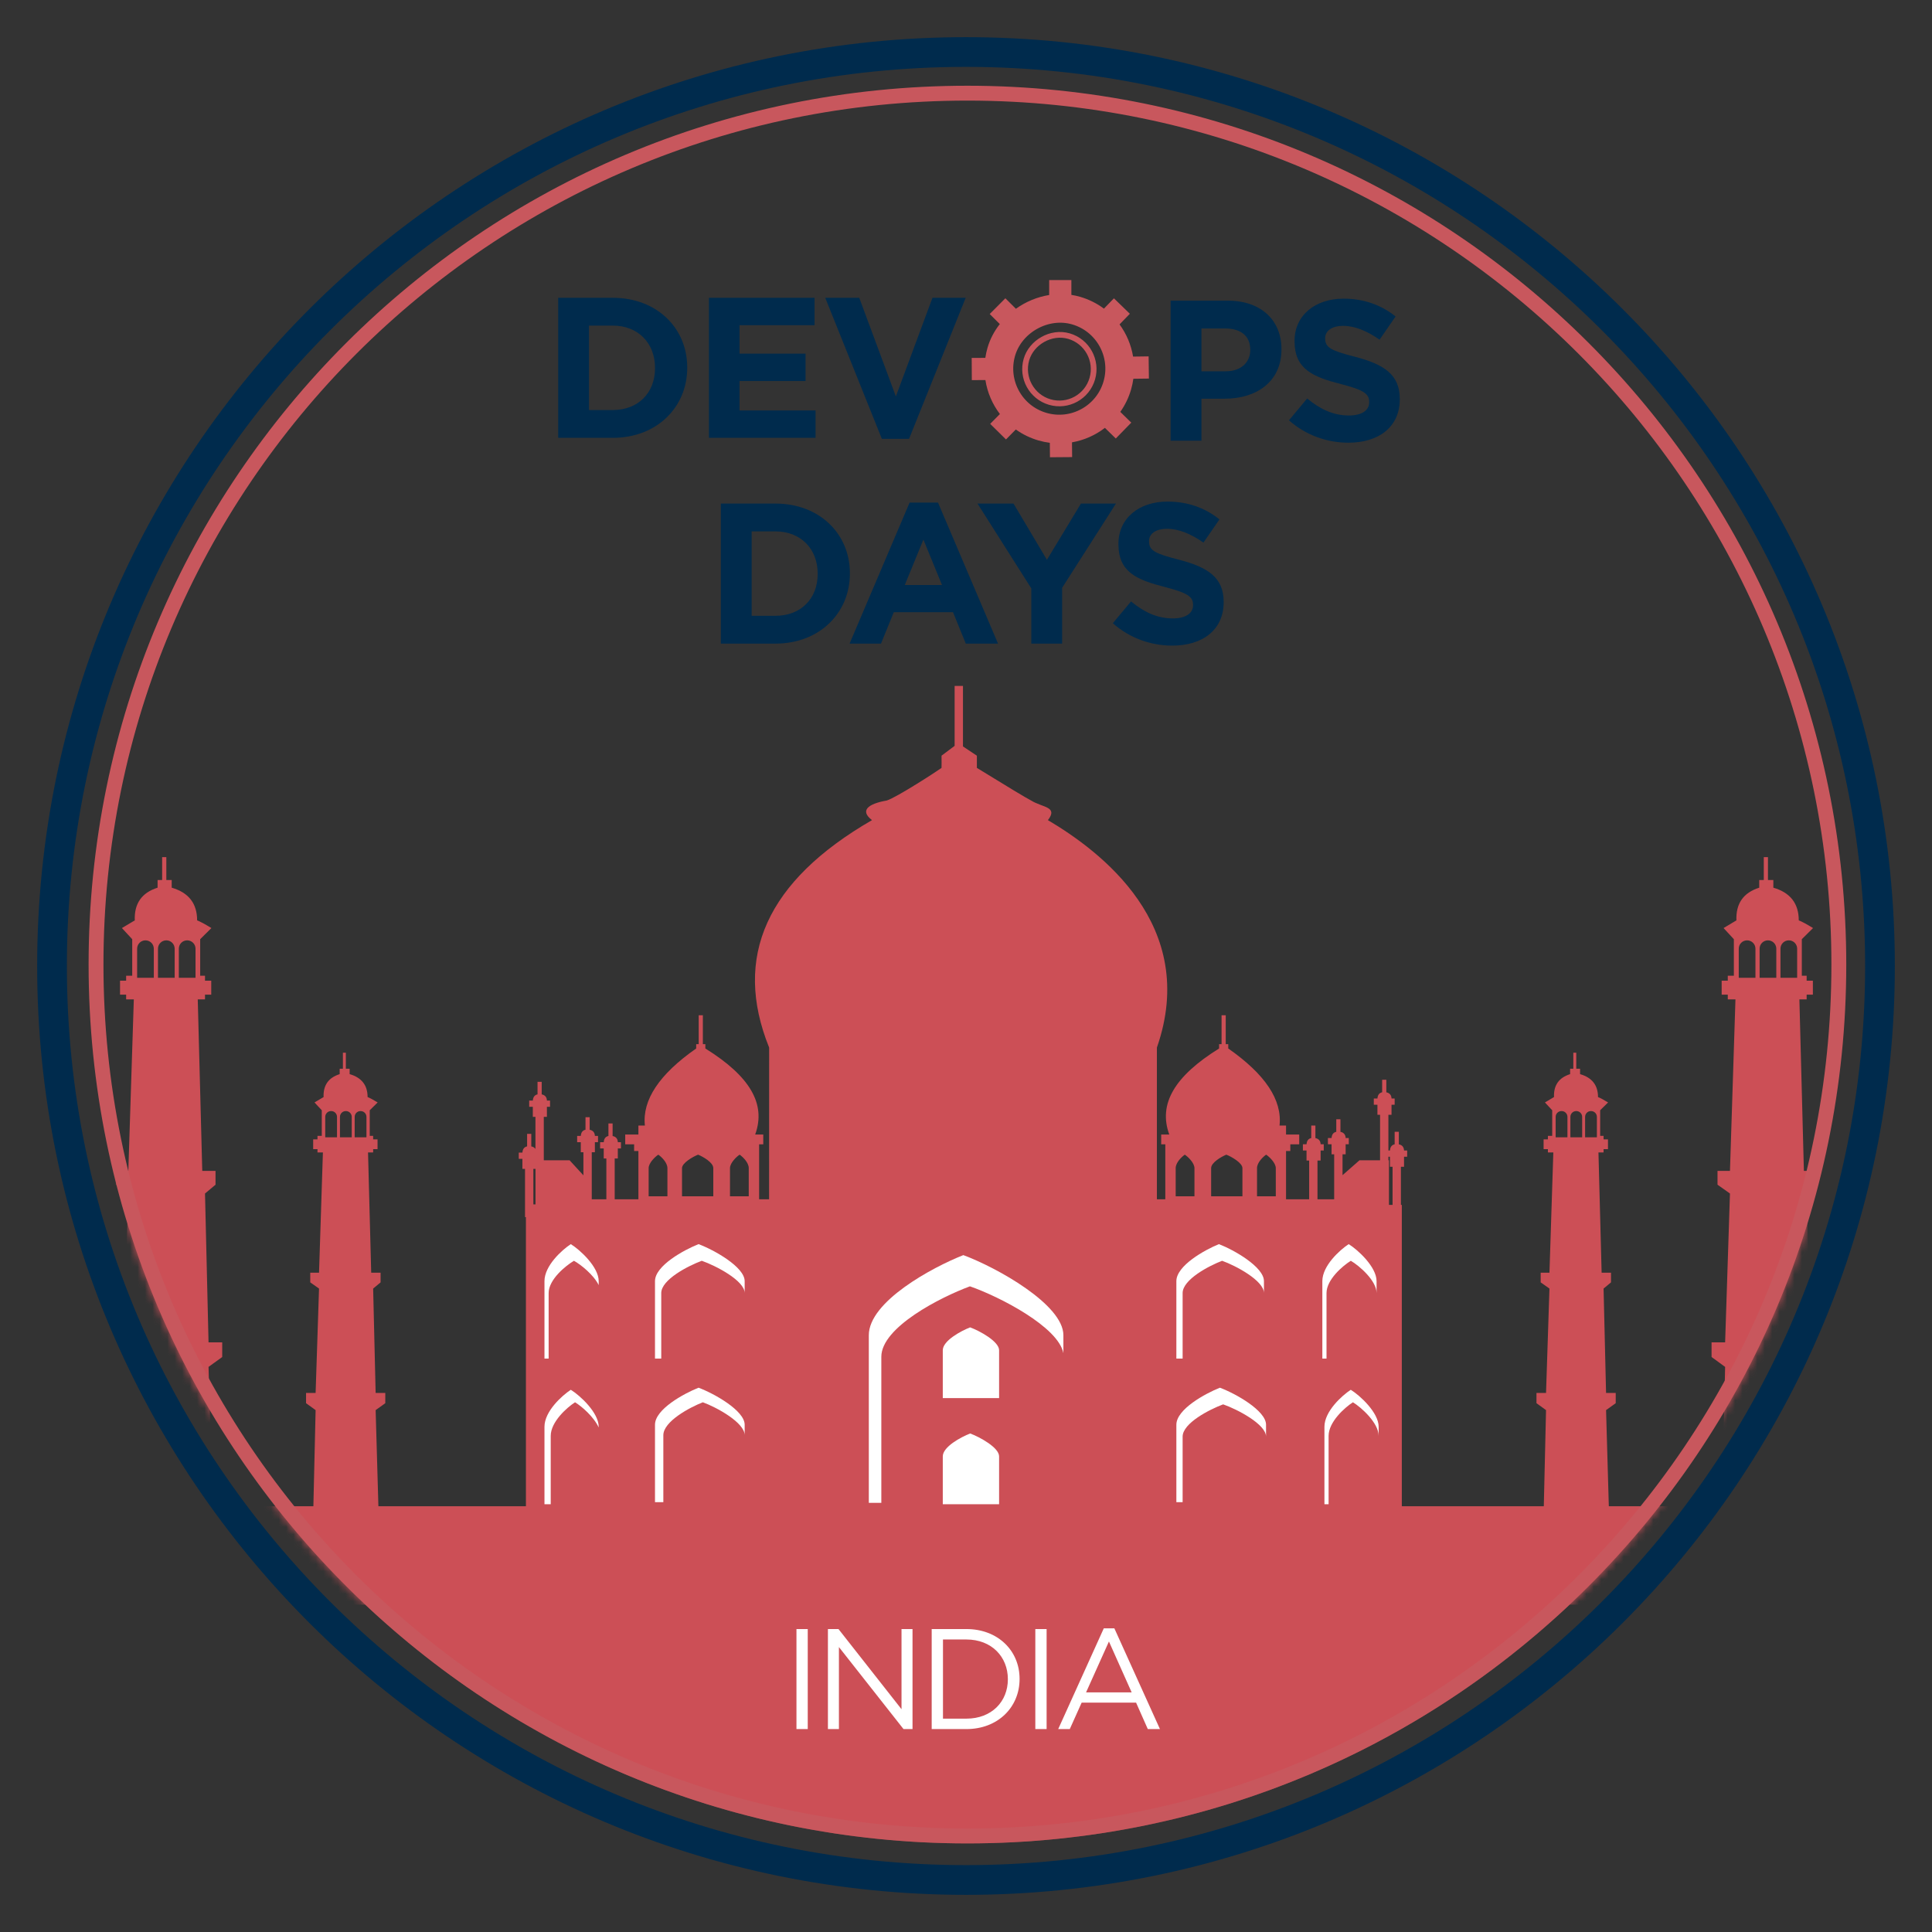 <?xml version="1.0" encoding="UTF-8"?>
<svg width="260px" height="260px" viewBox="0 0 260 260" version="1.1" xmlns="http://www.w3.org/2000/svg" xmlns:xlink="http://www.w3.org/1999/xlink">
    <rect x="0" y="0" width="260" height="260" fill="#333333" stroke="none"/>
    <!-- Generator: Sketch 51.2 (57519) - http://www.bohemiancoding.com/sketch -->
    <title>PrintAssets/devops_design1/design1@1x</title>
    <desc>Created with Sketch.</desc>
    <defs>
        <circle id="path-1" cx="125.192" cy="124.808" r="118.269"></circle>
    </defs>
    <g id="PrintAssets/devops_design1/design1" stroke="none" stroke-width="1" fill="none" fill-rule="evenodd">
        <g id="Updated" transform="translate(5, 5)">
            <g id="Group-Copy-2">
                <path d="M125,246 C191.826,246 246,191.826 246,125 C246,58.174 191.826,4 125,4 C58.174,4 4,58.174 4,125 C4,191.826 58.174,246 125,246 Z M125,250 C55.964,250 0,194.036 0,125 C0,55.964 55.964,0 125,0 C194.036,0 250,55.964 250,125 C250,194.036 194.036,250 125,250 Z" id="Oval-2" fill="#002B4D" fill-rule="nonzero"></path>
                <mask id="mask-2" fill="white">
                    <use xlink:href="#path-1"></use>
                </mask>
                <g id="Oval-2-Copy-2" fill-rule="nonzero"></g>
                <path d="M206.731,138.827 L206.731,136.669 L207.127,136.669 L207.127,138.827 L207.639,138.827 L207.639,139.553 C209.248,140.015 210.053,141.043 210.053,142.637 C210.347,142.748 210.799,142.99 211.41,143.362 L210.343,144.413 L210.343,147.862 L210.802,147.862 L210.802,148.329 L211.394,148.329 L211.394,149.645 L210.802,149.645 L210.802,150.092 L210.113,150.092 L210.54,166.272 L211.802,166.272 L211.802,167.576 L210.802,168.409 L211.137,182.454 L212.436,182.454 L212.436,183.835 L211.137,184.768 L211.508,197.702 L226.726,197.702 L227.16,178.951 L225.335,177.621 L225.335,175.651 L227.16,175.651 L227.811,155.618 L226.135,154.431 L226.135,152.571 L227.811,152.571 L228.55,129.493 L227.517,129.493 L227.517,128.855 L226.695,128.855 L226.695,126.978 L227.517,126.978 L227.517,126.312 L228.335,126.312 L228.335,121.393 L226.95,119.894 L228.68,118.86 C228.59,116.601 229.613,115.135 231.749,114.461 C231.745,114.08 231.745,113.735 231.749,113.425 L232.363,113.425 L232.363,110.347 L232.924,110.347 L232.924,113.425 L233.649,113.425 L233.649,114.461 C235.929,115.12 237.069,116.587 237.069,118.86 C237.485,119.018 238.126,119.363 238.991,119.894 L237.48,121.393 L237.48,126.312 L238.131,126.312 L238.131,126.978 L238.969,126.978 L238.969,128.855 L238.131,128.855 L238.131,129.493 L237.154,129.493 L237.76,152.571 L239.547,152.571 L239.547,154.431 L238.131,155.618 L238.606,175.651 L240.446,175.651 L240.446,177.621 L238.606,178.951 L239.14,197.702 L240.794,197.702 L240.794,210.955 L206.226,210.955 C185.059,230.873 156.551,243.077 125.192,243.077 C93.834,243.077 65.326,230.873 44.159,210.955 L9.615,210.955 L9.615,197.702 L11.185,197.702 L11.619,178.951 L9.794,177.621 L9.794,175.651 L11.619,175.651 L12.27,155.618 L10.594,154.431 L10.594,152.571 L12.27,152.571 L13.009,129.493 L11.976,129.493 L11.976,128.855 L11.154,128.855 L11.154,126.978 L11.976,126.978 L11.976,126.312 L12.793,126.312 L12.793,121.393 L11.408,119.894 L13.139,118.86 C13.049,116.601 14.071,115.135 16.208,114.461 C16.204,114.08 16.204,113.735 16.208,113.425 L16.821,113.425 L16.821,110.347 L17.383,110.347 L17.383,113.425 L18.108,113.425 L18.108,114.461 C20.388,115.12 21.528,116.587 21.528,118.86 C21.944,119.018 22.585,119.363 23.45,119.894 L21.939,121.393 L21.939,126.312 L22.589,126.312 L22.589,126.978 L23.428,126.978 L23.428,128.855 L22.589,128.855 L22.589,129.493 L21.613,129.493 L22.219,152.571 L24.005,152.571 L24.005,154.431 L22.589,155.618 L23.064,175.651 L24.905,175.651 L24.905,177.621 L23.064,178.951 L23.599,197.702 L37.173,197.702 L37.474,184.768 L36.187,183.835 L36.187,182.454 L37.474,182.454 L37.934,168.409 L36.751,167.576 L36.751,166.272 L37.934,166.272 L38.455,150.092 L37.726,150.092 L37.726,149.645 L37.146,149.645 L37.146,148.329 L37.726,148.329 L37.726,147.862 L38.303,147.862 L38.303,144.413 L37.326,143.362 L38.547,142.637 C38.483,141.053 39.205,140.026 40.713,139.553 C40.71,139.286 40.71,139.044 40.713,138.827 L41.146,138.827 L41.146,136.669 L41.542,136.669 L41.542,138.827 L42.054,138.827 L42.054,139.553 C43.663,140.015 44.468,141.043 44.468,142.637 C44.762,142.748 45.214,142.99 45.825,143.362 L44.758,144.413 L44.758,147.862 L45.217,147.862 L45.217,148.329 L45.809,148.329 L45.809,149.645 L45.217,149.645 L45.217,150.092 L44.528,150.092 L44.955,166.272 L46.217,166.272 L46.217,167.576 L45.217,168.409 L45.552,182.454 L46.851,182.454 L46.851,183.835 L45.552,184.768 L45.923,197.702 L65.776,197.702 L65.776,158.79 L65.655,158.79 L65.655,152.301 L65.302,152.301 L65.302,150.95 L64.813,150.95 L64.813,150.11 L65.303,150.11 C65.335,149.636 65.545,149.358 65.936,149.275 L65.936,147.589 L66.497,147.589 L66.497,149.278 C66.779,149.333 66.954,149.463 67.058,149.621 L67.058,145.301 L66.705,145.301 L66.705,143.949 L66.216,143.949 L66.216,143.109 L66.707,143.109 C66.738,142.636 66.949,142.358 67.339,142.275 L67.339,140.589 L67.9,140.589 L67.9,142.277 C68.452,142.386 68.594,142.78 68.601,143.109 L69.023,143.109 L69.023,143.949 L68.601,143.949 L68.601,145.301 L68.181,145.301 L68.181,151.144 L71.653,151.144 L73.513,153.172 L73.513,150.061 L73.16,150.061 L73.16,148.709 L72.671,148.709 L72.671,147.869 L73.162,147.869 C73.193,147.396 73.404,147.118 73.794,147.035 L73.794,145.349 L74.355,145.349 L74.355,147.037 C74.907,147.146 75.049,147.54 75.056,147.869 L75.478,147.869 L75.478,148.709 L75.056,148.709 L75.056,150.061 L74.636,150.061 L74.636,156.391 L76.601,156.391 L76.601,150.901 L76.247,150.901 L76.247,149.549 L75.759,149.549 L75.759,148.709 L76.249,148.709 C76.28,148.236 76.491,147.958 76.881,147.875 L76.881,146.189 L77.442,146.189 L77.442,147.878 C77.994,147.986 78.136,148.381 78.143,148.709 L78.565,148.709 L78.565,149.549 L78.143,149.549 L78.143,150.901 L77.723,150.901 L77.723,156.391 L80.913,156.391 L80.913,149.894 L80.337,149.894 L80.337,148.993 L79.139,148.993 L79.139,147.68 L80.913,147.68 L80.913,146.471 C81.302,146.466 81.593,146.466 81.786,146.471 C81.418,143.027 83.719,139.571 88.69,136.1 L88.69,135.515 L89.028,135.515 L89.028,131.628 L89.589,131.628 L89.589,135.515 L89.923,135.515 C89.921,135.764 89.921,135.959 89.923,136.1 C95.906,139.818 98.131,143.556 96.627,147.68 C96.892,147.68 97.255,147.68 97.716,147.68 L97.716,148.993 L97.16,148.993 L97.16,156.391 L98.499,156.391 L98.508,135.979 C93.578,123.756 98.192,113.553 112.348,105.37 C110.676,104.078 111.807,103.173 114.334,102.73 C115.656,102.323 121.142,98.761 121.707,98.34 C121.718,97.911 121.718,97.363 121.707,96.697 L123.47,95.372 L123.47,87.308 L124.592,87.308 L124.592,95.451 L126.464,96.697 L126.464,98.34 C130.683,100.937 133.117,102.4 133.764,102.73 C135.289,103.687 137.44,103.539 136.024,105.37 C143.032,109.52 156.432,119.509 150.69,135.979 C150.688,140.699 150.688,147.504 150.69,156.391 L151.822,156.391 L151.822,148.993 L151.267,148.993 L151.267,147.68 C151.727,147.68 152.09,147.68 152.356,147.68 C150.851,143.556 153.076,139.818 159.059,136.1 C159.061,135.959 159.061,135.764 159.059,135.515 L159.393,135.515 L159.393,131.628 L159.954,131.628 L159.954,135.515 L160.293,135.515 L160.293,136.1 C165.264,139.571 167.565,143.027 167.196,146.471 C167.39,146.466 167.681,146.466 168.069,146.471 L168.069,147.68 L169.843,147.68 L169.843,148.993 L168.645,148.993 L168.645,149.894 L168.069,149.894 L168.069,156.391 L171.18,156.391 L171.18,151.181 L170.827,151.181 L170.827,149.83 L170.339,149.83 L170.339,148.989 L170.829,148.989 C170.86,148.516 171.071,148.238 171.461,148.155 L171.461,146.469 L172.022,146.469 L172.022,148.158 C172.574,148.266 172.716,148.661 172.723,148.989 L173.145,148.989 L173.145,149.83 L172.723,149.83 L172.723,151.181 L172.303,151.181 L172.303,156.391 L174.548,156.391 L174.548,150.341 L174.195,150.341 L174.195,148.989 L173.706,148.989 L173.706,148.149 L174.197,148.149 C174.228,147.676 174.439,147.398 174.829,147.315 L174.829,145.629 L175.39,145.629 L175.39,147.317 C175.942,147.426 176.084,147.82 176.091,148.149 L176.513,148.149 L176.513,148.989 L176.091,148.989 L176.091,150.341 L175.671,150.341 L175.671,153.151 L177.955,151.144 L180.723,151.144 L180.723,145.021 L180.37,145.021 L180.37,143.669 L179.881,143.669 L179.881,142.829 L180.371,142.829 C180.402,142.356 180.613,142.078 181.003,141.995 L181.003,140.309 L181.565,140.309 L181.565,141.997 C182.116,142.106 182.258,142.5 182.265,142.829 L182.687,142.829 L182.687,143.669 L182.265,143.669 L182.265,145.021 L181.845,145.021 L181.845,149.83 L182.055,149.83 C182.086,149.356 182.297,149.078 182.687,148.995 L182.687,147.309 L183.249,147.309 L183.249,148.998 C183.8,149.106 183.942,149.501 183.949,149.83 L184.371,149.83 L184.371,150.67 L183.949,150.67 L183.949,152.021 L183.529,152.021 L183.529,157.148 L183.65,157.148 L183.65,197.702 L202.758,197.702 L203.059,184.768 L201.772,183.835 L201.772,182.454 L203.059,182.454 L203.519,168.409 L202.336,167.576 L202.336,166.272 L203.519,166.272 L204.04,150.092 L203.311,150.092 L203.311,149.645 L202.731,149.645 L202.731,148.329 L203.311,148.329 L203.311,147.862 L203.888,147.862 L203.888,144.413 L202.911,143.362 L204.132,142.637 C204.068,141.053 204.79,140.026 206.298,139.553 C206.295,139.286 206.295,139.044 206.298,138.827 L206.731,138.827 Z M67.065,152.301 L66.778,152.301 L66.778,157.083 L67.065,157.083 L67.065,152.301 Z M181.845,151.144 L181.922,151.144 L181.922,157.148 L182.407,157.148 L182.407,152.021 L182.053,152.021 L182.053,150.67 L181.845,150.67 L181.845,151.144 Z M157.99,155.99 L162.2,155.99 C162.2,153.927 162.2,152.663 162.2,152.2 C162.2,151.506 160.752,150.667 160.035,150.39 C159.361,150.667 157.99,151.441 157.99,152.2 C157.99,152.707 157.99,153.97 157.99,155.99 Z M164.164,155.99 L166.69,155.99 C166.69,153.927 166.69,152.663 166.69,152.2 C166.69,151.506 165.821,150.667 165.391,150.39 C164.987,150.667 164.164,151.441 164.164,152.2 C164.164,152.707 164.164,153.97 164.164,155.99 Z M153.219,155.99 L155.745,155.99 C155.745,153.927 155.745,152.663 155.745,152.2 C155.745,151.506 154.876,150.667 154.446,150.39 C154.041,150.667 153.219,151.441 153.219,152.2 C153.219,152.707 153.219,153.97 153.219,155.99 Z M90.992,155.99 C90.992,153.97 90.992,152.707 90.992,152.2 C90.992,151.441 89.621,150.667 88.947,150.39 C88.231,150.667 86.783,151.506 86.783,152.2 C86.783,152.663 86.783,153.927 86.783,155.99 L90.992,155.99 Z M84.818,155.99 C84.818,153.97 84.818,152.707 84.818,152.2 C84.818,151.441 83.995,150.667 83.591,150.39 C83.161,150.667 82.292,151.506 82.292,152.2 C82.292,152.663 82.292,153.927 82.292,155.99 L84.818,155.99 Z M95.763,155.99 C95.763,153.97 95.763,152.707 95.763,152.2 C95.763,151.441 94.941,150.667 94.537,150.39 C94.106,150.667 93.238,151.506 93.238,152.2 C93.238,152.663 93.238,153.927 93.238,155.99 L95.763,155.99 Z M17.38,121.548 C16.762,121.548 16.26,122.049 16.26,122.668 L16.26,126.588 L18.505,126.588 L18.505,122.668 C18.505,122.049 18.004,121.548 17.385,121.548 L17.38,121.548 Z M20.187,121.548 C19.568,121.548 19.067,122.049 19.067,122.668 L19.067,126.588 L21.312,126.588 L21.312,122.668 C21.312,122.049 20.81,121.548 20.192,121.548 L20.187,121.548 Z M14.574,121.548 C13.955,121.548 13.454,122.049 13.454,122.668 L13.454,126.588 L15.699,126.588 L15.699,122.668 C15.699,122.049 15.197,121.548 14.579,121.548 L14.574,121.548 Z M41.534,144.522 C41.101,144.522 40.75,144.873 40.75,145.306 L40.75,148.055 L42.335,148.055 L42.335,145.306 C42.335,144.873 41.984,144.522 41.551,144.522 L41.534,144.522 Z M43.515,144.522 C43.082,144.522 42.731,144.873 42.731,145.306 L42.731,148.055 L44.316,148.055 L44.316,145.306 C44.316,144.873 43.964,144.522 43.531,144.522 L43.515,144.522 Z M39.553,144.522 C39.12,144.522 38.769,144.873 38.769,145.306 L38.769,148.055 L40.354,148.055 L40.354,145.306 C40.354,144.873 40.003,144.522 39.57,144.522 L39.553,144.522 Z M232.922,121.548 C232.303,121.548 231.801,122.049 231.801,122.668 L231.801,126.588 L234.047,126.588 L234.047,122.668 C234.047,122.049 233.545,121.548 232.927,121.548 L232.922,121.548 Z M235.728,121.548 C235.109,121.548 234.608,122.049 234.608,122.668 L234.608,126.588 L236.853,126.588 L236.853,122.668 C236.853,122.049 236.352,121.548 235.733,121.548 L235.728,121.548 Z M230.115,121.548 C229.496,121.548 228.995,122.049 228.995,122.668 L228.995,126.588 L231.24,126.588 L231.24,122.668 C231.24,122.049 230.739,121.548 230.12,121.548 L230.115,121.548 Z M207.119,144.522 C206.686,144.522 206.335,144.873 206.335,145.306 L206.335,148.055 L207.92,148.055 L207.92,145.306 C207.92,144.873 207.569,144.522 207.136,144.522 L207.119,144.522 Z M209.1,144.522 C208.667,144.522 208.316,144.873 208.316,145.306 L208.316,148.055 L209.901,148.055 L209.901,145.306 C209.901,144.873 209.55,144.522 209.117,144.522 L209.1,144.522 Z M205.138,144.522 C204.705,144.522 204.354,144.873 204.354,145.306 L204.354,148.055 L205.939,148.055 L205.939,145.306 C205.939,144.873 205.588,144.522 205.155,144.522 L205.138,144.522 Z" id="Combined-Shape" fill="#CC4F56" fill-rule="nonzero" mask="url(#mask-2)"></path>
                <path d="M138.106,177.104 C137.419,173.571 129.526,169.498 125.53,168.108 C121.6,169.561 113.605,173.611 113.605,177.589 L113.605,197.248 L111.921,197.248 C111.921,185.222 111.921,177.702 111.921,174.687 C111.921,170.165 120.449,165.56 124.641,163.907 C129.099,165.561 138.106,170.552 138.106,174.687 L138.106,177.104 Z" id="Combined-Shape" fill="#FFFFFF" fill-rule="nonzero" mask="url(#mask-2)"></path>
                <path d="M121.876,183.152 C121.876,179.718 121.876,177.57 121.876,176.709 C121.876,175.418 124.344,174.103 125.557,173.631 C126.848,174.103 129.454,175.529 129.454,176.709 C129.454,177.497 129.454,179.644 129.454,183.152 L121.876,183.152 Z" id="Path-5-Copy-10" fill="#FFFFFF" fill-rule="nonzero" mask="url(#mask-2)"></path>
                <path d="M121.876,197.433 C121.876,193.999 121.876,191.851 121.876,190.99 C121.876,189.699 124.344,188.384 125.557,187.912 C126.848,188.384 129.454,189.81 129.454,190.99 C129.454,191.778 129.454,193.925 129.454,197.433 L121.876,197.433 Z" id="Path-5-Copy-11" fill="#FFFFFF" fill-rule="nonzero" mask="url(#mask-2)"></path>
                <rect id="Rectangle-3" fill="#FFFFFF" fill-rule="nonzero" mask="url(#mask-2)" x="156.677" y="171.111" width="5.332" height="7"></rect>
                <rect id="Rectangle-3-Copy" fill="#FFFFFF" fill-rule="nonzero" mask="url(#mask-2)" x="156.677" y="190.432" width="5.332" height="7"></rect>
                <rect id="Rectangle-3-Copy-2" fill="#FFFFFF" fill-rule="nonzero" mask="url(#mask-2)" x="87.076" y="190.432" width="5.332" height="7"></rect>
                <rect id="Rectangle-3-Copy-3" fill="#FFFFFF" fill-rule="nonzero" mask="url(#mask-2)" x="87.076" y="171.111" width="5.332" height="7"></rect>
                <path d="M165.378,188.338 C165.378,186.671 161.516,184.658 159.605,183.992 C157.808,184.658 154.152,186.514 154.152,188.338 L154.152,197.153 L153.31,197.153 C153.31,191.598 153.31,188.124 153.31,186.731 C153.31,184.642 157.24,182.515 159.172,181.752 C161.227,182.516 165.378,184.821 165.378,186.731 L165.378,188.338 Z" id="Combined-Shape" fill="#FFFFFF" fill-rule="nonzero" mask="url(#mask-2)"></path>
                <path d="M165.097,169.016 C165.097,167.349 161.332,165.337 159.468,164.671 C157.716,165.337 154.152,167.193 154.152,169.016 L154.152,177.831 L153.31,177.831 C153.31,172.276 153.31,168.802 153.31,167.41 C153.31,165.321 157.148,163.194 159.035,162.43 C161.042,163.194 165.097,165.5 165.097,167.41 L165.097,169.016 Z" id="Combined-Shape" fill="#FFFFFF" fill-rule="nonzero" mask="url(#mask-2)"></path>
                <path d="M180.252,169.016 C180.252,167.349 177.935,165.337 176.788,164.671 C175.71,165.337 173.517,167.193 173.517,169.016 L173.517,177.831 L172.955,177.831 C172.955,172.276 172.955,168.802 172.955,167.41 C172.955,165.321 175.332,163.194 176.5,162.43 C177.742,163.194 180.252,165.5 180.252,167.41 L180.252,169.016 Z" id="Combined-Shape" fill="#FFFFFF" fill-rule="nonzero" mask="url(#mask-2)"></path>
                <path d="M180.533,188.239 C180.533,186.502 178.216,184.406 177.069,183.712 C175.991,184.406 173.797,186.339 173.797,188.239 L173.797,197.433 L173.236,197.433 C173.236,191.878 173.236,188.404 173.236,187.011 C173.236,184.922 175.612,182.795 176.78,182.032 C178.023,182.796 180.533,185.101 180.533,187.011 L180.533,188.239 Z" id="Combined-Shape" fill="#FFFFFF" fill-rule="nonzero" mask="url(#mask-2)"></path>
                <path d="M95.214,188.148 C95.214,186.446 91.45,184.392 89.586,183.712 C87.834,184.392 84.269,186.287 84.269,188.148 L84.269,197.153 L83.146,197.153 C83.146,191.598 83.146,188.124 83.146,186.731 C83.146,184.642 87.077,182.515 89.009,181.752 C91.063,182.516 95.214,184.821 95.214,186.731 L95.214,188.148 Z" id="Combined-Shape" fill="#FFFFFF" fill-rule="nonzero" mask="url(#mask-2)"></path>
                <path d="M95.214,169.016 C95.214,167.349 91.353,165.337 89.442,164.671 C87.644,165.337 83.988,167.193 83.988,169.016 L83.988,177.831 L83.146,177.831 C83.146,172.276 83.146,168.802 83.146,167.41 C83.146,165.321 87.077,163.194 89.009,162.43 C91.063,163.194 95.214,165.5 95.214,167.41 L95.214,169.016 Z" id="Combined-Shape" fill="#FFFFFF" fill-rule="nonzero" mask="url(#mask-2)"></path>
                <path d="M75.569,167.946 C74.898,166.57 73.187,165.198 72.241,164.671 C71.118,165.337 68.833,167.193 68.833,169.016 L68.833,177.831 L68.272,177.831 C68.272,172.276 68.272,168.802 68.272,167.41 C68.272,165.321 70.648,163.194 71.816,162.43 C73.059,163.194 75.569,165.5 75.569,167.41 L75.569,167.946 Z" id="Combined-Shape" fill="#FFFFFF" fill-rule="nonzero" mask="url(#mask-2)"></path>
                <path d="M75.569,187.099 C74.917,185.674 73.289,184.259 72.386,183.712 C71.307,184.406 69.114,186.339 69.114,188.239 L69.114,197.433 L68.272,197.433 C68.272,191.878 68.272,188.404 68.272,187.011 C68.272,184.922 70.648,182.795 71.816,182.032 C73.059,182.796 75.569,185.101 75.569,187.011 L75.569,187.099 Z" id="Combined-Shape" fill="#FFFFFF" fill-rule="nonzero" mask="url(#mask-2)"></path>
            </g>
            <path d="M125.192,241.077 C189.406,241.077 241.462,189.021 241.462,124.808 C241.462,60.594 189.406,8.538 125.192,8.538 C60.979,8.538 8.923,60.594 8.923,124.808 C8.923,189.021 60.979,241.077 125.192,241.077 Z M125.192,243.077 C59.874,243.077 6.923,190.126 6.923,124.808 C6.923,59.489 59.874,6.538 125.192,6.538 C190.511,6.538 243.462,59.489 243.462,124.808 C243.462,190.126 190.511,243.077 125.192,243.077 Z" id="Path" fill="#C8575D" fill-rule="nonzero"></path>
            <g id="Group-5-Copy" transform="translate(125.769, 32.692)" stroke="#C8575D">
                <path d="M18.698,13.925 L18.698,13.925 C17.588,17.744 13.595,19.94 9.778,18.831 C5.961,17.722 3.766,13.727 4.874,9.908 C5.939,6.243 10.079,3.923 13.794,5.003 C17.61,6.112 19.806,10.107 18.698,13.925 Z M22.82,11.281 L20.869,11.307 L20.729,10.458 C20.497,9.047 19.933,7.707 19.088,6.555 L18.59,5.874 L19.868,4.555 L19.161,3.869 L17.9,5.169 L17.196,4.644 C16.338,4.005 15.367,3.52 14.312,3.213 C13.967,3.113 13.615,3.035 13.259,2.981 L12.41,2.851 L12.41,1 L11.425,1 L11.425,2.862 L10.582,2.997 C9.14,3.227 7.74,3.808 6.526,4.675 L5.838,5.166 L4.532,3.865 L3.837,4.564 L5.116,5.838 L4.567,6.537 C3.886,7.402 3.383,8.367 3.087,9.388 C2.969,9.794 2.88,10.203 2.821,10.611 L2.697,11.464 L1.004,11.472 L1.009,12.458 L2.701,12.451 L2.832,13.301 C3.064,14.798 3.67,16.216 4.589,17.421 L5.116,18.112 L3.902,19.34 L4.603,20.032 L5.824,18.794 L6.518,19.292 C7.339,19.881 8.262,20.33 9.259,20.621 C9.711,20.752 10.172,20.848 10.639,20.908 L11.504,21.019 L11.52,22.837 L12.504,22.829 L12.487,20.995 L13.325,20.85 C14.776,20.599 16.147,19.995 17.316,19.096 L18.005,18.566 L19.372,19.904 L20.06,19.2 L18.686,17.855 L19.179,17.159 C19.757,16.342 20.199,15.429 20.485,14.446 C20.61,14.013 20.703,13.579 20.762,13.146 L20.878,12.292 L22.833,12.267 L22.82,11.281 Z" id="Fill-1" stroke-width="2"></path>
                <path d="M13.084,7.54 C10.679,6.84 8.034,8.386 7.365,10.689 C6.655,13.14 8.062,15.705 10.509,16.417 C12.956,17.128 15.516,15.719 16.228,13.267 C16.938,10.817 15.531,8.252 13.084,7.54 Z" id="Path" stroke-width="0.769" fill-rule="nonzero"></path>
            </g>
            <path d="M70.119,53.923 L70.119,35.077 L77.469,35.077 C83.392,35.077 87.485,39.142 87.485,44.446 L87.485,44.5 C87.485,49.804 83.392,53.923 77.469,53.923 L70.119,53.923 Z M77.469,38.819 L74.265,38.819 L74.265,50.181 L77.469,50.181 C80.862,50.181 83.15,47.892 83.15,44.554 L83.15,44.5 C83.15,41.162 80.862,38.819 77.469,38.819 Z M90.404,53.923 L90.404,35.077 L104.619,35.077 L104.619,38.765 L94.523,38.765 L94.523,42.588 L103.408,42.588 L103.408,46.277 L94.523,46.277 L94.523,50.235 L104.754,50.235 L104.754,53.923 L90.404,53.923 Z M113.677,54.058 L106.058,35.077 L110.635,35.077 L115.562,48.35 L120.488,35.077 L124.958,35.077 L117.338,54.058 L113.677,54.058 Z" id="DEV-Copy" fill="#002B4D"></path>
            <path d="M102.184,227.692 L102.184,214.231 L103.703,214.231 L103.703,227.692 L102.184,227.692 Z M106.418,227.692 L106.418,214.231 L107.841,214.231 L116.322,225.019 L116.322,214.231 L117.803,214.231 L117.803,227.692 L116.591,227.692 L107.899,216.654 L107.899,227.692 L106.418,227.692 Z M120.383,227.692 L120.383,214.231 L125.056,214.231 C129.287,214.231 132.21,217.135 132.21,220.923 L132.21,220.962 C132.21,224.75 129.287,227.692 125.056,227.692 L120.383,227.692 Z M125.056,215.635 L121.902,215.635 L121.902,226.288 L125.056,226.288 C128.46,226.288 130.633,223.981 130.633,221 L130.633,220.962 C130.633,217.981 128.46,215.635 125.056,215.635 Z M134.329,227.692 L134.329,214.231 L135.848,214.231 L135.848,227.692 L134.329,227.692 Z M137.409,227.692 L143.543,214.135 L144.966,214.135 L151.101,227.692 L149.466,227.692 L147.89,224.135 L140.563,224.135 L138.966,227.692 L137.409,227.692 Z M141.159,222.75 L147.293,222.75 L144.236,215.904 L141.159,222.75 Z" id="INDIA" fill="#FFFFFF"></path>
            <path d="M92.01,81.615 L92.01,62.769 L99.36,62.769 C105.283,62.769 109.375,66.835 109.375,72.138 L109.375,72.192 C109.375,77.496 105.283,81.615 99.36,81.615 L92.01,81.615 Z M99.36,66.512 L96.156,66.512 L96.156,77.873 L99.36,77.873 C102.752,77.873 105.04,75.585 105.04,72.246 L105.04,72.192 C105.04,68.854 102.752,66.512 99.36,66.512 Z M109.333,81.615 L117.41,62.635 L121.233,62.635 L129.31,81.615 L124.975,81.615 L123.252,77.388 L115.283,77.388 L113.56,81.615 L109.333,81.615 Z M116.763,73.727 L121.771,73.727 L119.267,67.615 L116.763,73.727 Z M133.79,81.615 L133.79,74.185 L126.548,62.769 L131.394,62.769 L135.89,70.335 L140.467,62.769 L145.179,62.769 L137.937,74.104 L137.937,81.615 L133.79,81.615 Z M152.756,81.885 C149.902,81.885 147.021,80.888 144.76,78.869 L147.21,75.935 C148.906,77.335 150.683,78.223 152.837,78.223 C154.533,78.223 155.556,77.55 155.556,76.446 L155.556,76.392 C155.556,75.342 154.91,74.804 151.76,73.996 C147.963,73.027 145.513,71.977 145.513,68.235 L145.513,68.181 C145.513,64.762 148.26,62.5 152.11,62.5 C154.856,62.5 157.198,63.362 159.11,64.896 L156.956,68.019 C155.287,66.862 153.644,66.162 152.056,66.162 C150.467,66.162 149.633,66.888 149.633,67.804 L149.633,67.858 C149.633,69.096 150.44,69.5 153.698,70.335 C157.521,71.331 159.675,72.704 159.675,75.988 L159.675,76.042 C159.675,79.785 156.821,81.885 152.756,81.885 Z" id="DAYS-Copy" fill="#002B4D"></path>
            <path d="M152.538,54.308 L152.538,35.462 L160.238,35.462 C164.735,35.462 167.454,38.127 167.454,41.977 L167.454,42.031 C167.454,46.392 164.062,48.654 159.835,48.654 L156.685,48.654 L156.685,54.308 L152.538,54.308 Z M156.685,44.965 L159.969,44.965 C162.042,44.965 163.254,43.727 163.254,42.112 L163.254,42.058 C163.254,40.2 161.962,39.204 159.888,39.204 L156.685,39.204 L156.685,44.965 Z M176.458,54.577 C173.604,54.577 170.723,53.581 168.462,51.562 L170.912,48.627 C172.608,50.027 174.385,50.915 176.538,50.915 C178.235,50.915 179.258,50.242 179.258,49.138 L179.258,49.085 C179.258,48.035 178.612,47.496 175.462,46.688 C171.665,45.719 169.215,44.669 169.215,40.927 L169.215,40.873 C169.215,37.454 171.962,35.192 175.812,35.192 C178.558,35.192 180.9,36.054 182.812,37.588 L180.658,40.712 C178.988,39.554 177.346,38.854 175.758,38.854 C174.169,38.854 173.335,39.581 173.335,40.496 L173.335,40.55 C173.335,41.788 174.142,42.192 177.4,43.027 C181.223,44.023 183.377,45.396 183.377,48.681 L183.377,48.735 C183.377,52.477 180.523,54.577 176.458,54.577 Z" id="PS-Copy" fill="#002B4D"></path>
        </g>
    </g>
</svg>